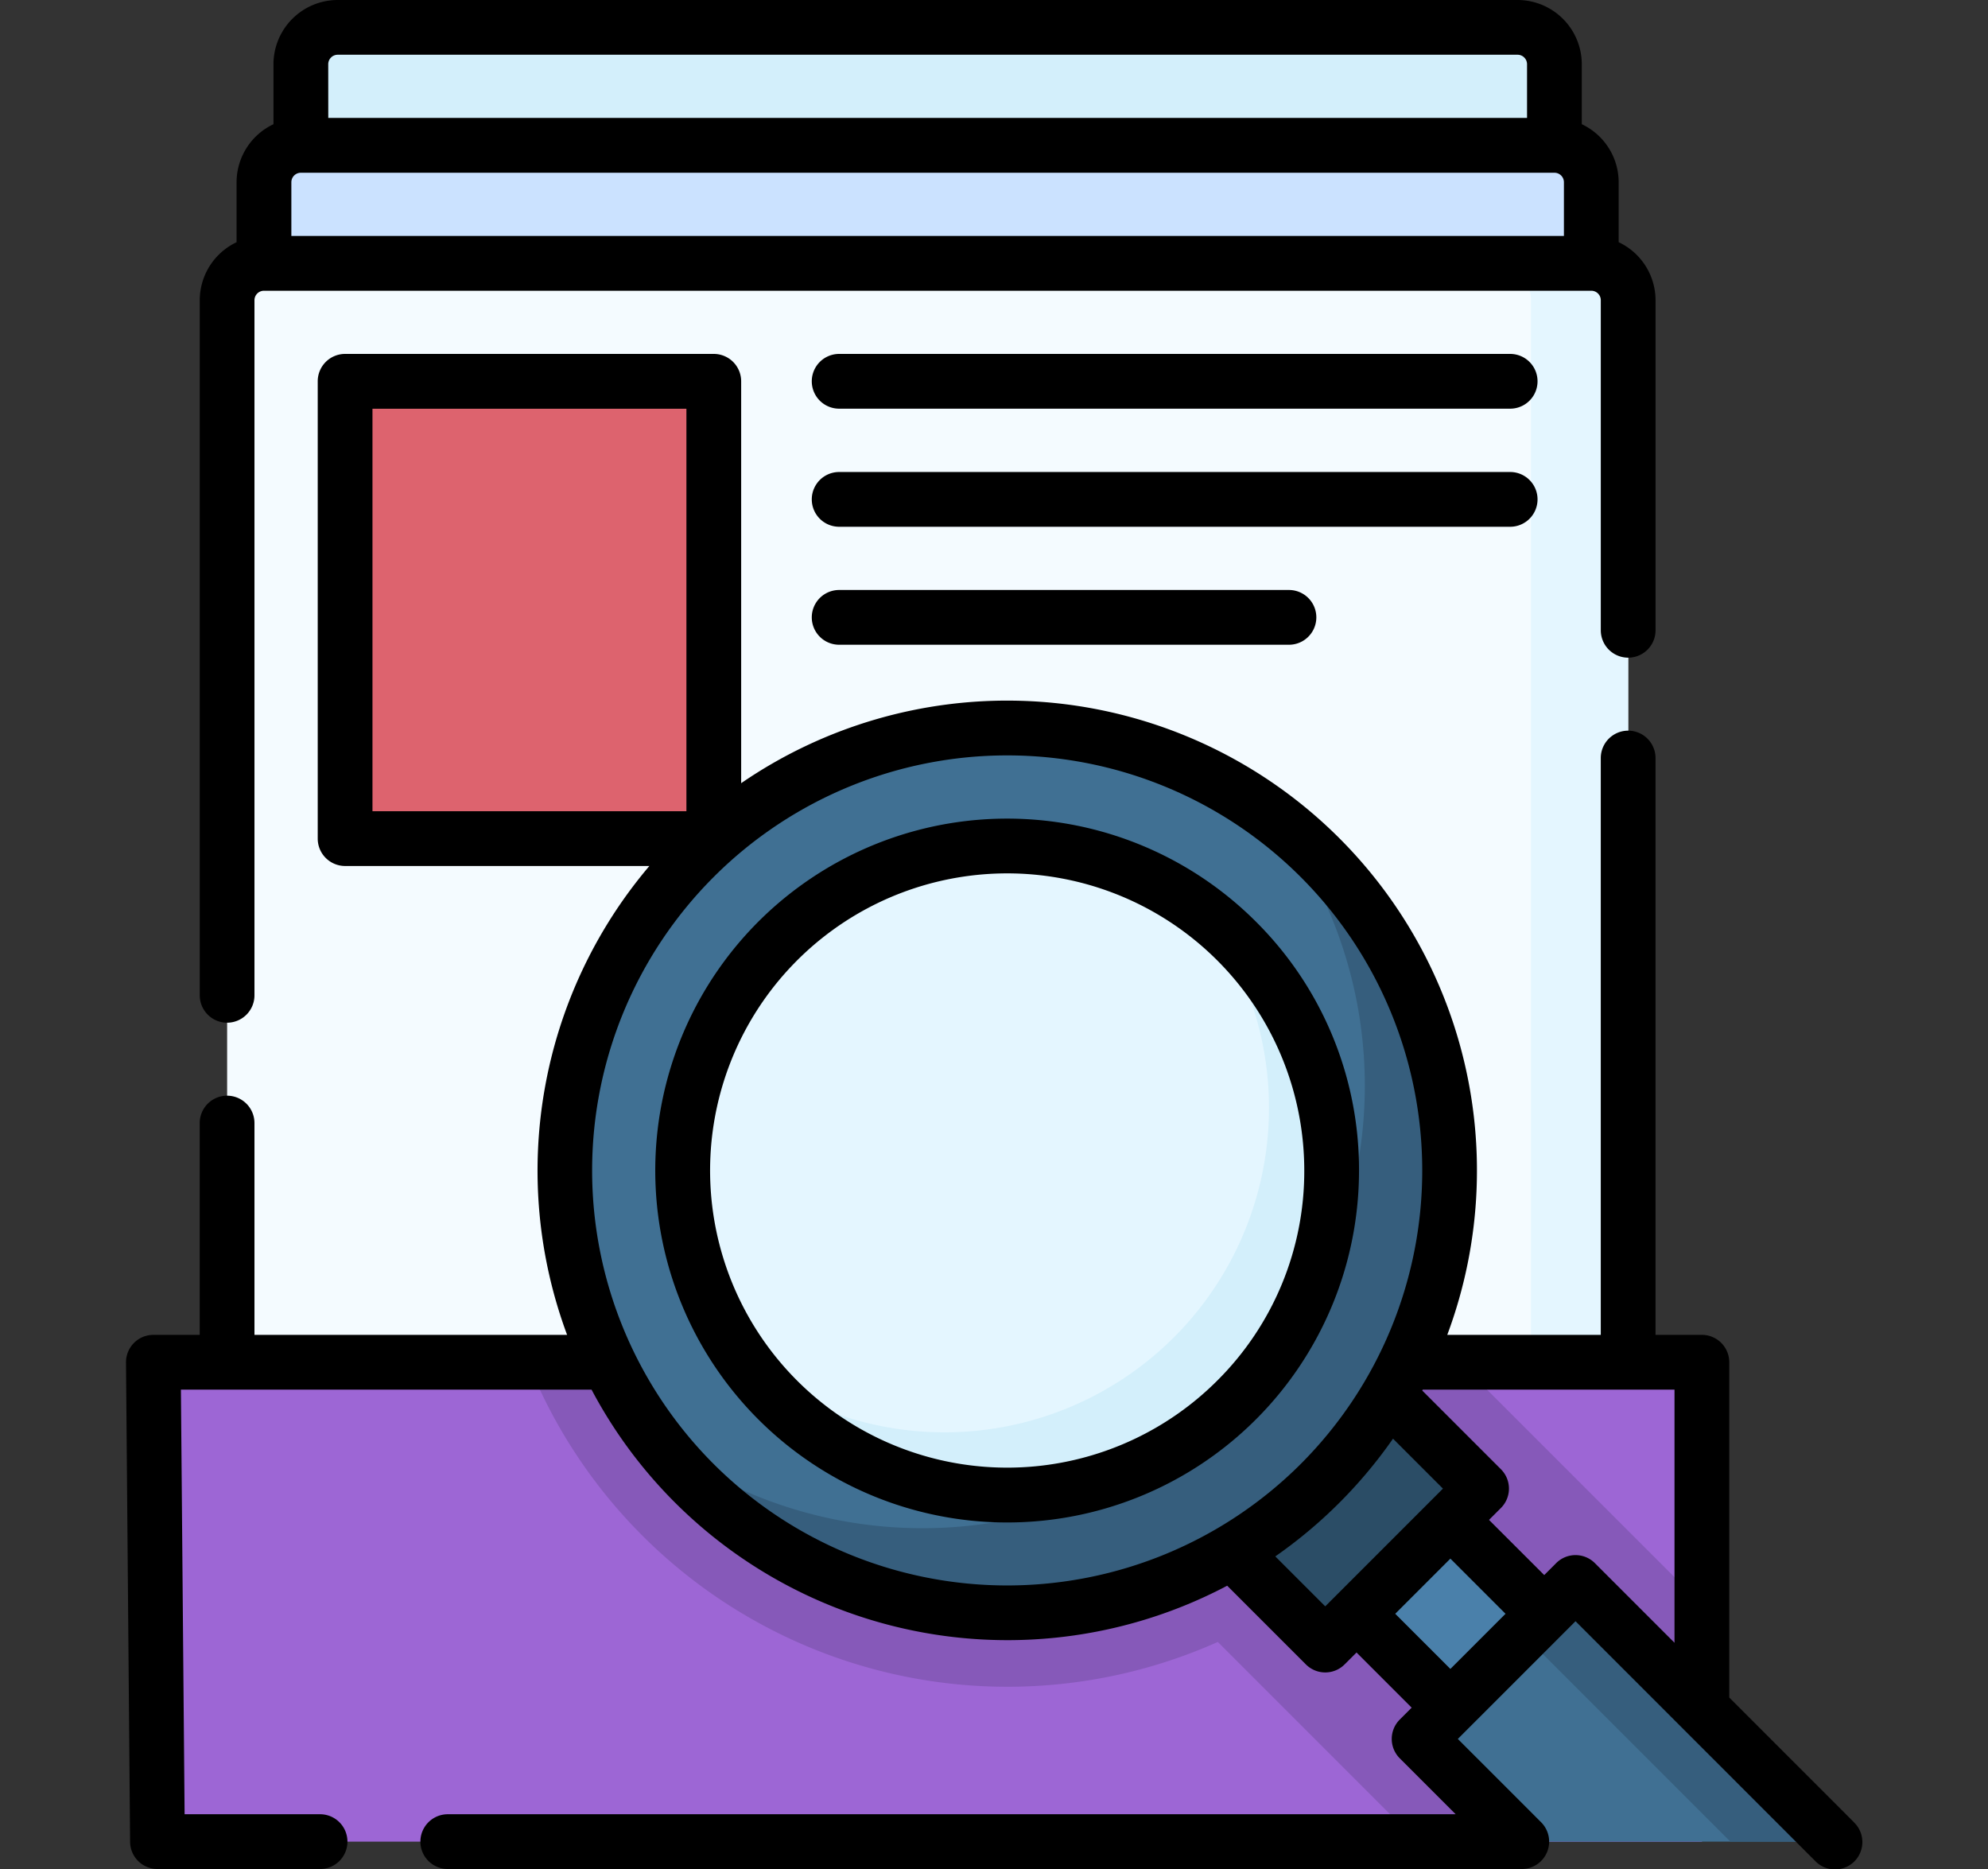 <svg xmlns="http://www.w3.org/2000/svg" xmlns:xlink="http://www.w3.org/1999/xlink" width="100" height="94" viewBox="0 0 100 94">
  <rect x="0" y="0" width="100" height="94" fill="#333333" stroke="none"/>
  <defs>
    <clipPath id="clip-path">
      <rect id="Rectángulo_33935" data-name="Rectángulo 33935" width="100" height="94" transform="translate(225 519)" fill="#01f6ff"/>
    </clipPath>
  </defs>
  <g id="Enmascarar_grupo_65" data-name="Enmascarar grupo 65" transform="translate(-225 -519)" clip-path="url(#clip-path)">
    <g id="archivo" transform="translate(228 519)">
      <g id="Grupo_81034" data-name="Grupo 81034">
        <path id="Trazado_116773" data-name="Trazado 116773" d="M75.19,7.312H12.134V3.232a1.855,1.855,0,0,1,1.855-1.855H73.335A1.855,1.855,0,0,1,75.19,3.232v4.08Z" fill="#d3effb"/>
      </g>
      <g id="Grupo_81035" data-name="Grupo 81035">
        <path id="Trazado_116774" data-name="Trazado 116774" d="M77.045,13.246H10.279V9.166a1.855,1.855,0,0,1,1.855-1.855H75.19a1.855,1.855,0,0,1,1.855,1.855Z" fill="#cbe2ff"/>
      </g>
      <g id="Grupo_81036" data-name="Grupo 81036">
        <path id="Trazado_116775" data-name="Trazado 116775" d="M82.608,92.623H4.92l-.205-24.11H82.608Z" fill="#9d66d5"/>
      </g>
      <g id="Grupo_81037" data-name="Grupo 81037">
        <path id="Trazado_116776" data-name="Trazado 116776" d="M82.608,80.7,71.375,69.468q.213-.474.4-.954H23.558a25.978,25.978,0,0,0,34.7,14.067L68.3,92.623H82.608V80.7Z" fill="#8659b9"/>
      </g>
      <g id="Grupo_81038" data-name="Grupo 81038">
        <path id="Trazado_116777" data-name="Trazado 116777" d="M78.9,68.513H8.425V15.1a1.855,1.855,0,0,1,1.855-1.855H77.045A1.855,1.855,0,0,1,78.9,15.1V68.513Z" fill="#f4fbff"/>
      </g>
      <g id="Grupo_81039" data-name="Grupo 81039">
        <path id="Trazado_116778" data-name="Trazado 116778" d="M12.134,21.407h23V39.952h-23Z" transform="translate(54.312 7.047) rotate(90)" fill="#dd636e"/>
      </g>
      <g id="Grupo_81040" data-name="Grupo 81040">
        <path id="Trazado_116779" data-name="Trazado 116779" d="M77.045,13.246H72.156A1.855,1.855,0,0,1,74.011,15.1V68.513H78.9V15.1a1.855,1.855,0,0,0-1.855-1.855Z" fill="#e4f6ff"/>
      </g>
      <g id="Grupo_81049" data-name="Grupo 81049">
        <g id="Grupo_81041" data-name="Grupo 81041">
          <path id="Trazado_116780" data-name="Trazado 116780" d="M59.663,73.093H70.789v6.676H59.663Z" transform="translate(-34.946 68.518) rotate(-45)" fill="#2b4d66"/>
        </g>
        <g id="Grupo_81042" data-name="Grupo 81042">
          <path id="Trazado_116781" data-name="Trazado 116781" d="M66.609,77.813h6.676v6.676H66.609Z" transform="translate(-36.901 73.239) rotate(-45)" fill="#4a80aa"/>
        </g>
        <g id="Grupo_81043" data-name="Grupo 81043">
          <path id="Trazado_116782" data-name="Trazado 116782" d="M89.285,92.623H73.548l-5.165-5.165,7.868-7.868Z" fill="#407093"/>
        </g>
        <g id="Grupo_81044" data-name="Grupo 81044">
          <path id="Trazado_116783" data-name="Trazado 116783" d="M76.252,79.59l-2.623,2.623,10.41,10.41h5.245Z" fill="#365e7d"/>
        </g>
        <g id="Grupo_81045" data-name="Grupo 81045">
          <circle id="Elipse_4799" data-name="Elipse 4799" cx="22.255" cy="22.255" r="22.255" transform="translate(25.408 36.615)" fill="#407093"/>
        </g>
        <g id="Grupo_81046" data-name="Grupo 81046">
          <path id="Trazado_116784" data-name="Trazado 116784" d="M61.122,41.146A22.255,22.255,0,0,1,29.939,72.329,22.255,22.255,0,1,0,61.122,41.146Z" fill="#365e7d"/>
        </g>
        <g id="Grupo_81047" data-name="Grupo 81047">
          <circle id="Elipse_4800" data-name="Elipse 4800" cx="16.32" cy="16.32" r="16.32" transform="translate(31.343 42.549)" fill="#e4f6ff"/>
        </g>
        <g id="Grupo_81048" data-name="Grupo 81048">
          <path id="Trazado_116785" data-name="Trazado 116785" d="M57.519,45.861A16.32,16.32,0,0,1,34.655,68.725,16.32,16.32,0,1,0,57.519,45.861Z" fill="#d3effb"/>
        </g>
      </g>
      <g id="Grupo_81050" data-name="Grupo 81050">
        <path id="Trazado_116786" data-name="Trazado 116786" d="M8.425,51.436A1.377,1.377,0,0,0,9.8,50.059V15.1a.478.478,0,0,1,.477-.477H77.046a.478.478,0,0,1,.477.477V31.7a1.377,1.377,0,0,0,2.754,0V15.1a3.232,3.232,0,0,0-1.855-2.919V9.166a3.233,3.233,0,0,0-1.855-2.919V3.232A3.235,3.235,0,0,0,73.335,0H13.988a3.235,3.235,0,0,0-3.232,3.232V6.247A3.233,3.233,0,0,0,8.9,9.166v3.016A3.232,3.232,0,0,0,7.048,15.1V50.059a1.377,1.377,0,0,0,1.377,1.377ZM11.656,9.166a.478.478,0,0,1,.478-.478H75.19a.478.478,0,0,1,.478.478v2.7H11.656Zm1.855-5.935a.478.478,0,0,1,.478-.478H73.335a.478.478,0,0,1,.478.478v2.7h-60.3Z"/>
        <path id="Trazado_116787" data-name="Trazado 116787" d="M60.177,46.356A17.7,17.7,0,1,0,65.361,58.87,17.581,17.581,0,0,0,60.177,46.356ZM58.23,69.437A14.944,14.944,0,1,1,62.607,58.87,14.846,14.846,0,0,1,58.23,69.437Z"/>
        <path id="Trazado_116788" data-name="Trazado 116788" d="M90.258,91.649l-6.273-6.273V68.513a1.377,1.377,0,0,0-1.377-1.377H80.276V38.125a1.377,1.377,0,1,0-2.754,0V67.136H69.8A23.631,23.631,0,0,0,34.282,39.39V19.181A1.377,1.377,0,0,0,32.905,17.8H14.359a1.377,1.377,0,0,0-1.377,1.377v23a1.377,1.377,0,0,0,1.377,1.377H29.665a23.681,23.681,0,0,0-4.139,23.581H9.8V56.484a1.377,1.377,0,0,0-2.754,0V67.136H4.715a1.377,1.377,0,0,0-1.377,1.389l.206,24.109A1.377,1.377,0,0,0,4.92,94H13.1a1.377,1.377,0,1,0,0-2.754H6.286L6.1,69.89H26.756A23.67,23.67,0,0,0,58.73,79.752l3.959,3.959a1.377,1.377,0,0,0,1.947,0l.6-.6,2.774,2.774-.6.6a1.377,1.377,0,0,0,0,1.947l2.814,2.814h-50.7a1.377,1.377,0,1,0,0,2.754H73.551a1.377,1.377,0,0,0,.971-2.35l-4.191-4.191,5.921-5.921L88.311,93.6a1.377,1.377,0,1,0,1.947-1.947ZM15.736,20.558H31.528V40.8H15.736ZM32.9,73.633a20.878,20.878,0,1,1,29.526,0A20.9,20.9,0,0,1,32.9,73.633Zm28.25,4.645a23.784,23.784,0,0,0,5.921-5.921l2.512,2.512L63.662,80.79Zm6.033,2.886,2.774-2.774,2.774,2.774-2.774,2.774Zm8.095-2.547-.6.6L71.9,76.442l.6-.6a1.377,1.377,0,0,0,0-1.947l-3.959-3.959.025-.046H81.231V82.622l-4.006-4.006a1.377,1.377,0,0,0-1.947,0Z"/>
        <path id="Trazado_116789" data-name="Trazado 116789" d="M72.964,17.8H39.211a1.377,1.377,0,1,0,0,2.754H72.964a1.377,1.377,0,0,0,0-2.754Z"/>
        <path id="Trazado_116790" data-name="Trazado 116790" d="M74.341,25.116a1.377,1.377,0,0,0-1.377-1.377H39.211a1.377,1.377,0,1,0,0,2.754H72.964A1.377,1.377,0,0,0,74.341,25.116Z"/>
        <path id="Trazado_116791" data-name="Trazado 116791" d="M39.211,29.673a1.377,1.377,0,0,0,0,2.754H61.837a1.377,1.377,0,1,0,0-2.754Z"/>
      </g>
    </g>
  </g>
</svg>
